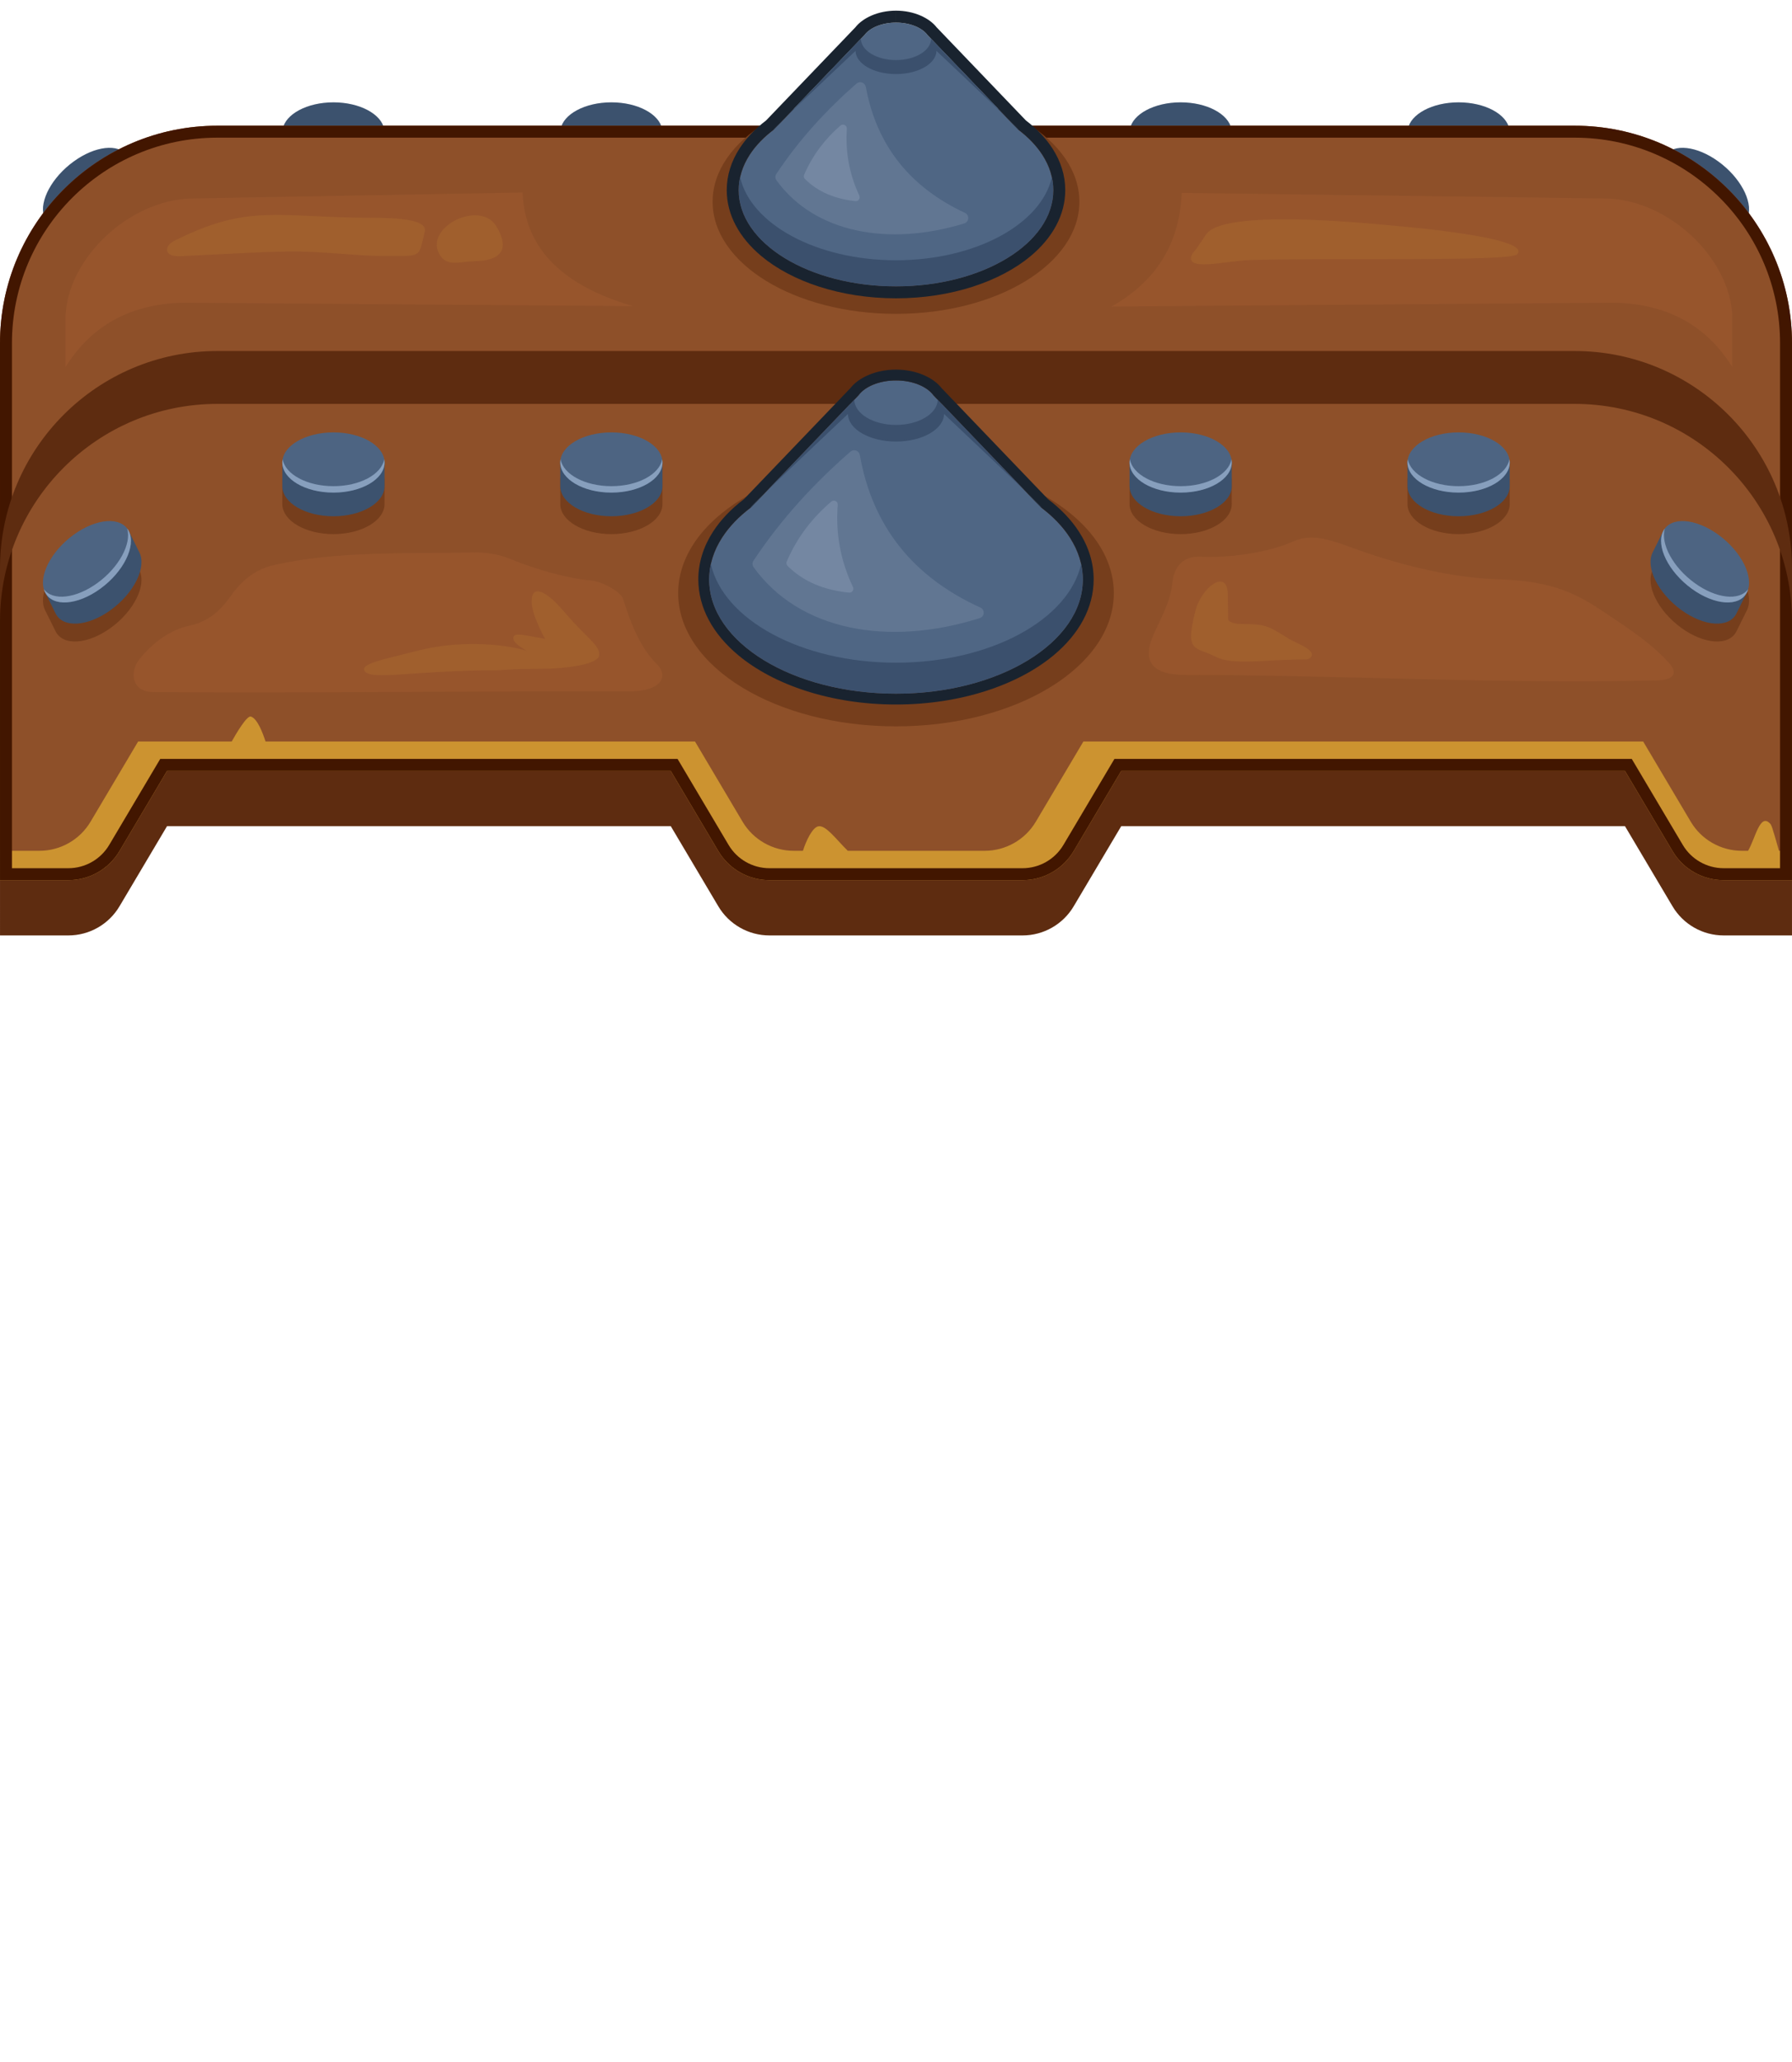 <?xml version="1.0" encoding="UTF-8" standalone="no"?><!DOCTYPE svg PUBLIC "-//W3C//DTD SVG 1.1//EN" "http://www.w3.org/Graphics/SVG/1.1/DTD/svg11.dtd"><svg width="100%" height="100%" viewBox="0 0 300 345" version="1.1" xmlns="http://www.w3.org/2000/svg" xmlns:xlink="http://www.w3.org/1999/xlink" xml:space="preserve" xmlns:serif="http://www.serif.com/" style="fill-rule:evenodd;clip-rule:evenodd;stroke-linejoin:round;stroke-miterlimit:2;"><g id="Boss"><g id="Boss-Head" serif:id="Boss Head"><path d="M141.445,26.12l0,-4.135l0.005,-0c0.007,-0.123 0.022,-0.244 0.044,-0.364c0.456,-2.527 4.093,-4.498 8.506,-4.498c4.413,-0 8.05,1.971 8.506,4.498c0.022,0.12 0.037,0.241 0.044,0.364l0.005,-0l-0,4.135c-0,2.779 -3.834,5.036 -8.555,5.036c-4.721,-0 -8.555,-2.257 -8.555,-5.036Zm-47.649,-0l-0,-4.135l0.005,-0c0.007,-0.123 0.022,-0.244 0.043,-0.364c0.456,-2.527 4.093,-4.498 8.507,-4.498c4.413,-0 8.05,1.971 8.506,4.498c0.022,0.12 0.036,0.241 0.043,0.364l0.005,-0l0,4.135c0,2.779 -3.833,5.036 -8.554,5.036c-4.722,-0 -8.555,-2.257 -8.555,-5.036Zm-46.531,-0l0,-4.135l0.005,-0c0.007,-0.123 0.022,-0.244 0.043,-0.364c0.457,-2.527 4.094,-4.498 8.507,-4.498c4.413,-0 8.05,1.971 8.506,4.498c0.022,0.12 0.036,0.241 0.043,0.364l0.005,-0l0,4.135c0,2.779 -3.833,5.036 -8.554,5.036c-4.722,-0 -8.555,-2.257 -8.555,-5.036Zm-39.923,10.015c-0.751,-2.536 1.354,-6.471 4.974,-9.104c3.619,-2.634 7.479,-3.038 8.978,-1.048c0.072,0.095 0.137,0.195 0.198,0.3l0.004,-0.003l1.841,3.703c1.237,2.489 -0.902,6.797 -4.775,9.614c-3.872,2.817 -8.02,3.084 -9.257,0.595l-1.841,-3.703l0.004,-0.003c-0.048,-0.114 -0.091,-0.231 -0.126,-0.351Zm181.763,-14.15c0.007,-0.123 0.021,-0.244 0.043,-0.364c0.456,-2.527 4.093,-4.498 8.506,-4.498c4.413,-0 8.05,1.971 8.507,4.498c0.021,0.12 0.036,0.241 0.043,0.364l0.005,-0l-0,4.135c-0,2.779 -3.833,5.036 -8.555,5.036c-4.721,-0 -8.554,-2.257 -8.554,-5.036l-0,-4.135l0.005,-0Zm46.531,-0c0.007,-0.123 0.021,-0.244 0.043,-0.364c0.456,-2.527 4.093,-4.498 8.506,-4.498c4.413,-0 8.05,1.971 8.506,4.498c0.022,0.12 0.037,0.241 0.044,0.364l0.005,-0l-0,4.135c-0,2.779 -3.834,5.036 -8.555,5.036c-4.721,-0 -8.555,-2.257 -8.555,-5.036l0,-4.135l0.006,-0Zm42.873,4.295l0.004,0.003c0.06,-0.105 0.126,-0.205 0.197,-0.3c1.499,-1.99 5.36,-1.586 8.979,1.048c3.619,2.633 5.725,6.568 4.974,9.104c-0.036,0.12 -0.078,0.237 -0.126,0.351l0.004,0.003l-1.841,3.703c-1.237,2.489 -5.386,2.222 -9.258,-0.595c-3.872,-2.817 -6.011,-7.125 -4.774,-9.614l1.841,-3.703Z" style="fill:#3c526e;"/><path d="M171.183,156.512l-42.366,-0c-3.516,-0 -6.771,-1.854 -8.565,-4.877l-7.959,-13.409l-84.329,0l-7.959,13.409c-1.794,3.023 -5.049,4.877 -8.565,4.877l-11.438,-0l-0.002,-89.849c0,-20.078 16.301,-36.38 36.38,-36.38l227.24,0c20.079,0 36.38,16.302 36.38,36.38l-0.002,89.849l-11.438,-0c-3.516,-0 -6.771,-1.854 -8.565,-4.877l-7.959,-13.409l-84.329,0l-7.959,13.409c-1.794,3.023 -5.049,4.877 -8.565,4.877Z" style="fill:#5e2c10;"/><path d="M171.183,147.263l-42.366,-0c-3.516,-0 -6.771,-1.854 -8.565,-4.877l-7.959,-13.409l-84.329,0l-7.959,13.409c-1.794,3.023 -5.049,4.877 -8.565,4.877l-11.438,-0l-0.002,-89.849c0,-20.078 16.301,-36.38 36.38,-36.38l227.24,0c20.079,0 36.38,16.302 36.38,36.38l-0.002,89.849l-11.438,-0c-3.516,-0 -6.771,-1.854 -8.565,-4.877l-7.959,-13.409l-84.329,0l-7.959,13.409c-1.794,3.023 -5.049,4.877 -8.565,4.877Z" style="fill:#8e5029;"/><path d="M297.821,142.35l2.177,0l-0,4.913l-11.438,-0c-3.516,-0 -6.771,-1.854 -8.565,-4.877l-7.959,-13.409l-84.329,0l-7.959,13.409c-1.794,3.023 -5.049,4.877 -8.565,4.877l-42.366,-0c-3.516,-0 -6.771,-1.854 -8.565,-4.877l-7.959,-13.409l-84.329,0l-7.959,13.409c-1.794,3.023 -5.049,4.877 -8.565,4.877l-11.438,-0l0,-4.913l6.597,0c3.516,0 6.771,-1.853 8.565,-4.876l7.959,-13.409l15.666,-0c0.741,-1.319 2.525,-4.354 3.197,-4.175c1.089,0.29 2.031,2.804 2.465,4.175l71.9,-0l7.959,13.409c1.794,3.023 5.049,4.876 8.565,4.876l1.545,0c0.514,-1.623 1.572,-3.939 2.616,-4.102c1.258,-0.196 3.011,2.271 4.892,4.102l22.919,0c3.515,0 6.771,-1.853 8.565,-4.876l7.959,-13.409l93.716,-0l7.959,13.409c1.794,3.023 5.049,4.876 8.565,4.876l1.033,0c1.184,-1.97 1.98,-6.345 3.653,-4.586c0.278,0.292 0.31,0.325 1.524,4.586Z" style="fill:#cc9330;"/><path d="M87.488,32.203c0.35,8.549 5.578,15.239 18.456,19.015l-73.264,-0.559c-8.867,-0.293 -16.598,2.567 -21.699,10.738l-0,-8.725c0.516,-9.569 10.618,-19.182 21.028,-19.462l55.479,-1.007Zm110.342,0.069l71.141,0.938c10.41,0.28 20.512,9.893 21.028,19.462l0,8.725c-5.101,-8.171 -12.832,-11.031 -21.699,-10.738l-82.214,0.628c7.425,-4.196 11.395,-10.467 11.744,-19.015Zm0.597,80.659c-5.584,0 -7.012,-2.321 -5.598,-6.054c0.919,-2.424 3.114,-5.803 3.45,-9.438c0.259,-2.796 2.045,-4.439 4.557,-4.296c4.628,0.263 11.458,-0.649 15.622,-2.539c2.761,-1.252 5.581,-0.564 9.373,0.847c7.617,2.833 16.677,5.2 24.866,5.467c7.938,0.259 12.244,1.705 17.509,5.273c3.522,2.387 7.851,5.041 11.196,8.722c1.533,1.687 0.871,2.858 -2.018,2.929c-26.057,0.644 -52.969,-0.911 -78.957,-0.911Zm-92.886,2.734c-26.93,-0.041 -52.742,0.3 -79.803,0.13c-3.967,-0.025 -3.826,-3.559 -2.604,-5.207c2.402,-3.241 5.78,-5.336 8.397,-5.859c4.044,-0.808 5.935,-3.398 7.29,-5.272c1.91,-2.642 4.231,-4.262 6.9,-4.882c10.613,-2.465 22.98,-1.908 33.587,-2.148c2.075,-0.047 4.254,0.329 5.989,1.041c4.62,1.898 9.927,3.341 13.604,3.646c1.985,0.164 5.064,1.952 5.403,3.059c1.271,4.144 2.94,8.268 5.598,10.87c2.23,2.185 0.613,4.63 -4.361,4.622Z" style="fill:#a15a30;fill-opacity:0.5;"/><path d="M67.616,42.824c-4.625,0.001 -4.616,0.099 -11.072,-0.399c-7.902,-0.61 -9.447,-0.39 -26.248,0.439c-3.22,0.16 -2.564,-1.844 -1.244,-2.509c12.721,-6.403 17.3,-3.939 33.47,-3.914c3.653,0.006 9.112,0.214 8.589,2.313c-0.329,1.32 -0.482,2.266 -0.785,2.987c-0.382,0.908 -1.243,1.083 -2.71,1.083Zm11.977,0.864c-2.745,0.091 -4.856,1.049 -6.071,-1.224c-2.427,-4.543 6.9,-9.116 9.599,-4.56c3.333,5.626 -2.236,5.741 -3.528,5.784Zm129.483,-0.168c-3.845,0.134 -11.051,2.042 -9.473,-1.039c0.134,-0.262 0.269,-0.149 2.128,-2.993c0.605,-0.927 2.185,-4.566 31.542,-1.73c0.779,0.075 23.485,1.913 20.712,4.794c-1.241,1.29 -32.274,0.527 -44.909,0.968Zm-1.546,60.873c4.429,0.045 4.5,0.168 8.263,2.499c1.028,0.637 5.166,2.059 3.405,3.273c-0.501,0.345 -0.58,0 -7.595,0.417c-7.473,0.443 -7.364,-0.563 -9.931,-1.493c-2.361,-0.855 -2.854,-1.433 -1.615,-6.635c1.016,-4.267 5.301,-7.262 5.472,-3.273c0.079,1.835 0.012,4.456 0.126,4.601c0.289,0.367 1.186,0.604 1.875,0.611Zm-119.286,4.521c-0.073,-0.046 -2.868,-1.445 -2.222,-2.459c0.39,-0.613 1.935,-0.115 5.222,0.427c-0.26,-0.474 -2.315,-4.23 -2.247,-6.378c0.095,-3.004 2.825,-1.248 5.339,1.72c3.929,4.639 6.115,5.705 5.982,7.376c-0.141,1.79 -6.906,2.272 -8.59,2.283c-7.392,0.051 -7.383,0.253 -8.026,0.254c-14.281,0.024 -21.129,1.694 -22.548,0.264c-1.329,-1.339 3.559,-2.16 8.153,-3.38c9.774,-2.596 17.924,-0.488 18.937,-0.107Z" style="fill:#bf7c32;fill-opacity:0.25;"/><path d="M141.445,84.331l0,-4.135l0.005,-0c0.007,-0.123 0.022,-0.244 0.044,-0.364c0.456,-2.527 4.093,-4.498 8.506,-4.498c4.413,-0 8.05,1.971 8.506,4.498c0.022,0.12 0.037,0.241 0.044,0.364l0.005,-0l-0,4.135c-0,2.779 -3.834,5.036 -8.555,5.036c-4.721,-0 -8.555,-2.257 -8.555,-5.036Zm-47.649,-0l-0,-4.135l0.005,-0c0.007,-0.123 0.022,-0.244 0.043,-0.364c0.456,-2.527 4.093,-4.498 8.507,-4.498c4.413,-0 8.05,1.971 8.506,4.498c0.022,0.12 0.036,0.241 0.043,0.364l0.005,-0l0,4.135c0,2.779 -3.833,5.036 -8.554,5.036c-4.722,-0 -8.555,-2.257 -8.555,-5.036Zm-46.531,-0l0,-4.135l0.005,-0c0.007,-0.123 0.022,-0.244 0.043,-0.364c0.457,-2.527 4.094,-4.498 8.507,-4.498c4.413,-0 8.05,1.971 8.506,4.498c0.022,0.12 0.036,0.241 0.043,0.364l0.005,-0l0,4.135c0,2.779 -3.833,5.036 -8.554,5.036c-4.722,-0 -8.555,-2.257 -8.555,-5.036Zm-39.923,17.24c-0.751,-2.535 1.354,-6.471 4.974,-9.104c3.619,-2.633 7.479,-3.038 8.978,-1.047c0.072,0.094 0.137,0.194 0.198,0.299l0.004,-0.003l1.841,3.703c1.237,2.489 -0.902,6.797 -4.775,9.614c-3.872,2.817 -8.02,3.084 -9.257,0.595l-1.841,-3.703l0.004,-0.003c-0.048,-0.114 -0.091,-0.231 -0.126,-0.351Zm181.763,-21.375c0.007,-0.123 0.021,-0.244 0.043,-0.364c0.456,-2.527 4.093,-4.498 8.506,-4.498c4.413,-0 8.05,1.971 8.507,4.498c0.021,0.12 0.036,0.241 0.043,0.364l0.005,-0l-0,4.135c-0,2.779 -3.833,5.036 -8.555,5.036c-4.721,-0 -8.554,-2.257 -8.554,-5.036l-0,-4.135l0.005,-0Zm46.531,-0c0.007,-0.123 0.021,-0.244 0.043,-0.364c0.456,-2.527 4.093,-4.498 8.506,-4.498c4.413,-0 8.05,1.971 8.506,4.498c0.022,0.12 0.037,0.241 0.044,0.364l0.005,-0l-0,4.135c-0,2.779 -3.834,5.036 -8.555,5.036c-4.721,-0 -8.555,-2.257 -8.555,-5.036l0,-4.135l0.006,-0Zm42.873,11.52l0.004,0.003c0.06,-0.105 0.126,-0.205 0.197,-0.299c1.499,-1.991 5.36,-1.586 8.979,1.047c3.619,2.633 5.725,6.569 4.974,9.104c-0.036,0.12 -0.078,0.237 -0.126,0.351l0.004,0.003l-1.841,3.703c-1.237,2.489 -5.386,2.222 -9.258,-0.595c-3.872,-2.817 -6.011,-7.125 -4.774,-9.614l1.841,-3.703Z" style="fill:#763e1c;"/><g><g><path d="M141.445,81.343l0,-4.135l3.674,0c1.385,-0.568 3.067,-0.901 4.881,-0.901c1.814,0 3.496,0.333 4.881,0.901l3.674,0l-0,4.135c-0,2.78 -3.834,5.036 -8.555,5.036c-4.721,0 -8.555,-2.256 -8.555,-5.036Z" style="fill:#3c526e;"/><ellipse cx="150" cy="77.382" rx="8.555" ry="5.036" style="fill:#4d6482;"/><path d="M158.506,76.845c0.032,0.176 0.049,0.356 0.049,0.537c-0,2.78 -3.834,5.036 -8.555,5.036c-4.721,0 -8.555,-2.256 -8.555,-5.036c0,-0.181 0.017,-0.361 0.049,-0.537c0.456,2.527 4.093,4.498 8.506,4.498c4.413,0 8.05,-1.971 8.506,-4.498Z" style="fill:#879fbd;"/></g><g><path d="M93.796,81.343l-0,-4.135l3.673,0c1.385,-0.568 3.068,-0.901 4.882,-0.901c1.813,0 3.496,0.333 4.881,0.901l3.673,0l0,4.135c0,2.78 -3.833,5.036 -8.554,5.036c-4.722,0 -8.555,-2.256 -8.555,-5.036Z" style="fill:#3c526e;"/><ellipse cx="102.351" cy="77.382" rx="8.555" ry="5.036" style="fill:#4d6482;"/><path d="M110.857,76.845c0.032,0.176 0.048,0.356 0.048,0.537c0,2.78 -3.833,5.036 -8.554,5.036c-4.722,0 -8.555,-2.256 -8.555,-5.036c-0,-0.181 0.016,-0.361 0.048,-0.537c0.456,2.527 4.093,4.498 8.507,4.498c4.413,0 8.05,-1.971 8.506,-4.498Z" style="fill:#879fbd;"/></g><g><path d="M47.265,81.343l0,-4.135l3.674,0c1.384,-0.568 3.067,-0.901 4.881,-0.901c1.813,0 3.496,0.333 4.881,0.901l3.673,0l0,4.135c0,2.78 -3.833,5.036 -8.554,5.036c-4.722,0 -8.555,-2.256 -8.555,-5.036Z" style="fill:#3c526e;"/><ellipse cx="55.82" cy="77.382" rx="8.555" ry="5.036" style="fill:#4d6482;"/><path d="M64.326,76.845c0.032,0.176 0.048,0.356 0.048,0.537c0,2.78 -3.833,5.036 -8.554,5.036c-4.722,0 -8.555,-2.256 -8.555,-5.036c0,-0.181 0.016,-0.361 0.048,-0.537c0.457,2.527 4.094,4.498 8.507,4.498c4.413,0 8.05,-1.971 8.506,-4.498Z" style="fill:#879fbd;"/></g><g><path d="M9.305,102.641l-1.841,-3.703l3.013,-2.192c0.883,-1.335 2.114,-2.637 3.602,-3.719c1.487,-1.083 3.016,-1.789 4.404,-2.106l3.013,-2.192l1.841,3.703c1.237,2.489 -0.902,6.796 -4.775,9.614c-3.872,2.817 -8.02,3.083 -9.257,0.595Z" style="fill:#3c526e;"/><path d="M12.316,89.479c3.872,-2.817 8.02,-3.083 9.257,-0.594c1.237,2.488 -0.902,6.796 -4.774,9.614c-3.872,2.817 -8.02,3.083 -9.257,0.594c-1.238,-2.488 0.901,-6.796 4.774,-9.614Z" style="fill:#4d6482;"/><path d="M21.294,88.432c0.105,0.139 0.198,0.29 0.279,0.453c1.237,2.488 -0.902,6.796 -4.774,9.614c-3.872,2.817 -8.02,3.083 -9.257,0.594c-0.081,-0.162 -0.148,-0.332 -0.2,-0.51c1.499,1.991 5.359,1.586 8.979,-1.047c3.619,-2.633 5.724,-6.569 4.973,-9.104Z" style="fill:#879fbd;"/></g><g><path d="M206.209,81.343l-0,-4.135l-3.674,0c-1.384,-0.568 -3.067,-0.901 -4.881,-0.901c-1.814,0 -3.496,0.333 -4.881,0.901l-3.673,0l-0,4.135c-0,2.78 3.833,5.036 8.554,5.036c4.722,0 8.555,-2.256 8.555,-5.036Z" style="fill:#3c526e;"/><ellipse cx="197.654" cy="77.382" rx="8.555" ry="5.036" style="fill:#4d6482;"/><path d="M189.148,76.845c-0.032,0.176 -0.048,0.356 -0.048,0.537c-0,2.78 3.833,5.036 8.554,5.036c4.722,0 8.555,-2.256 8.555,-5.036c-0,-0.181 -0.017,-0.361 -0.048,-0.537c-0.457,2.527 -4.094,4.498 -8.507,4.498c-4.413,0 -8.05,-1.971 -8.506,-4.498Z" style="fill:#879fbd;"/></g><g><path d="M252.74,81.343l-0,-4.135l-3.674,0c-1.384,-0.568 -3.067,-0.901 -4.881,-0.901c-1.814,0 -3.496,0.333 -4.881,0.901l-3.674,0l0,4.135c0,2.78 3.834,5.036 8.555,5.036c4.721,0 8.555,-2.256 8.555,-5.036Z" style="fill:#3c526e;"/><ellipse cx="244.185" cy="77.382" rx="8.555" ry="5.036" style="fill:#4d6482;"/><path d="M235.679,76.845c-0.032,0.176 -0.049,0.356 -0.049,0.537c0,2.78 3.834,5.036 8.555,5.036c4.721,0 8.555,-2.256 8.555,-5.036c-0,-0.181 -0.017,-0.361 -0.049,-0.537c-0.456,2.527 -4.093,4.498 -8.506,4.498c-4.413,0 -8.05,-1.971 -8.506,-4.498Z" style="fill:#879fbd;"/></g><g><path d="M290.7,102.641l1.841,-3.703l-3.013,-2.192c-0.883,-1.335 -2.115,-2.637 -3.602,-3.719c-1.488,-1.083 -3.016,-1.789 -4.404,-2.106l-3.013,-2.192l-1.841,3.703c-1.237,2.489 0.902,6.796 4.774,9.614c3.872,2.817 8.021,3.083 9.258,0.595Z" style="fill:#3c526e;"/><path d="M287.689,89.479c-3.872,-2.817 -8.02,-3.083 -9.257,-0.594c-1.238,2.488 0.901,6.796 4.774,9.614c3.872,2.817 8.02,3.083 9.257,0.594c1.237,-2.488 -0.902,-6.796 -4.774,-9.614Z" style="fill:#4d6482;"/><path d="M278.71,88.432c-0.104,0.139 -0.198,0.29 -0.278,0.453c-1.238,2.488 0.901,6.796 4.774,9.614c3.872,2.817 8.02,3.083 9.257,0.594c0.081,-0.162 0.147,-0.332 0.2,-0.51c-1.499,1.991 -5.36,1.586 -8.979,-1.047c-3.619,-2.633 -5.725,-6.569 -4.974,-9.104Z" style="fill:#879fbd;"/></g></g><path d="M171.183,147.263l-42.366,-0c-3.516,-0 -6.771,-1.854 -8.565,-4.877l-7.959,-13.409l-84.329,0l-7.959,13.409c-1.794,3.023 -5.049,4.877 -8.565,4.877l-11.438,-0l-0.002,-89.849c0,-20.078 16.301,-36.38 36.38,-36.38l227.24,0c20.079,0 36.38,16.302 36.38,36.38l-0.002,89.849l-11.438,-0c-3.516,-0 -6.771,-1.854 -8.565,-4.877l-7.959,-13.409l-84.329,0l-7.959,13.409c-1.794,3.023 -5.049,4.877 -8.565,4.877Zm0,-2c2.81,-0 5.411,-1.481 6.845,-3.897l8.54,-14.389l86.606,0l8.541,14.389c1.434,2.416 4.035,3.897 6.845,3.897c-0,-0 9.438,-0 9.438,-0l0.002,-87.849c-0,-18.975 -15.405,-34.38 -34.38,-34.38l-227.24,0c-18.975,0 -34.38,15.405 -34.38,34.38l0.002,87.849l9.438,-0c2.81,-0 5.411,-1.481 6.845,-3.897l8.541,-14.389l86.606,0l8.54,14.389c1.434,2.416 4.035,3.897 6.845,3.897l42.366,-0Z" style="fill:#421600;"/><path d="M263.62,67.577l-227.24,0c-20.079,0 -36.38,16.302 -36.38,36.38l0,-8.847c0,-20.079 16.301,-36.38 36.38,-36.38l227.24,-0c20.079,-0 36.38,16.301 36.38,36.38l0,8.847c0,-20.078 -16.301,-36.38 -36.38,-36.38Z" style="fill:#5e2c10;"/><g><ellipse cx="150" cy="99.246" rx="36.465" ry="22.284" style="fill:#763e1c;"/><path d="M149.998,116.064c-17.264,-0 -31.28,-8.566 -31.28,-19.116c-0,-2.467 0.766,-4.824 2.16,-6.989c1.194,-1.856 2.85,-3.57 4.881,-5.089l17.963,-18.729c1.072,-1.467 3.48,-2.49 6.276,-2.491l0.002,0c2.796,0.001 5.204,1.024 6.276,2.491l17.963,18.729c2.031,1.519 3.686,3.233 4.881,5.089c1.394,2.165 2.16,4.522 2.16,6.989c-0,10.55 -14.016,19.116 -31.28,19.116l-0.002,0Z" style="fill:#4f6684;"/><path d="M149.998,117.876c-10.841,-0.001 -20.442,-3.283 -26.401,-8.25c-4.251,-3.544 -6.69,-7.952 -6.69,-12.678c-0,-2.811 0.859,-5.502 2.448,-7.97c1.28,-1.987 3.038,-3.832 5.198,-5.467c-0,-0 17.787,-18.546 17.785,-18.543c1.365,-1.771 4.253,-3.128 7.66,-3.129l0.001,1.811c-2.796,0.001 -5.205,1.024 -6.277,2.491l-17.963,18.729c-2.031,1.519 -3.687,3.233 -4.881,5.089c-1.394,2.165 -2.16,4.522 -2.16,6.989c-0,10.55 14.016,19.116 31.28,19.116c17.264,-0 31.282,-8.566 31.282,-19.116c-0,-2.467 -0.766,-4.824 -2.16,-6.989c-1.195,-1.856 -2.85,-3.57 -4.881,-5.089l-17.963,-18.729c-1.072,-1.467 -3.48,-2.49 -6.277,-2.491l0.001,-1.811c3.408,0.001 6.297,1.359 7.658,3.126c-0,-0 17.787,18.546 17.783,18.543c2.162,1.636 3.922,3.482 5.202,5.47c1.589,2.468 2.448,5.159 2.448,7.97c0,4.726 -2.439,9.134 -6.69,12.678c-5.959,4.967 -15.56,8.249 -26.401,8.25l-0.002,-0Z" style="fill:#19232f;"/><path d="M141.955,69.273c-0,0 -18.119,17.035 -16.196,15.597l17.256,-17.992c0.044,2.332 3.156,4.218 6.983,4.218c3.828,-0 6.941,-1.887 6.983,-4.22l17.258,17.994c1.921,1.437 -16.196,-15.599 -16.196,-15.599c-0.048,2.548 -3.634,4.607 -8.044,4.607c-4.409,0 -7.994,-2.058 -8.044,-4.605Z" style="fill:#3b506d;"/><path d="M164.126,101.652c0.357,0.16 0.58,0.524 0.558,0.915c-0.021,0.391 -0.281,0.729 -0.654,0.85c-15.304,4.84 -30.24,2.105 -37.875,-8.527c-0.227,-0.32 -0.233,-0.746 -0.017,-1.072c4.661,-7.025 10.181,-12.977 16.24,-18.256c0.26,-0.224 0.62,-0.291 0.943,-0.176c0.324,0.115 0.56,0.396 0.619,0.734c2.146,12.117 9.067,20.477 20.186,25.532Z" style="fill:#617692;"/><path d="M131.706,93.953c-0.105,0.245 -0.052,0.529 0.135,0.72c2.688,2.701 6.201,4.068 10.304,4.482c0.235,0.022 0.464,-0.084 0.599,-0.277c0.135,-0.194 0.155,-0.445 0.053,-0.658c-2.225,-4.689 -2.891,-9.258 -2.55,-13.749c0.023,-0.265 -0.116,-0.517 -0.351,-0.639c-0.236,-0.122 -0.522,-0.09 -0.724,0.081c-3.064,2.627 -5.661,5.839 -7.466,10.04Z" style="fill:#7487a2;"/><path d="M180.994,94.355c0.188,0.848 0.286,1.713 0.286,2.593c-0,10.55 -14.016,19.116 -31.28,19.116l-0.002,0c-17.264,-0 -31.28,-8.566 -31.28,-19.116c-0,-0.88 0.097,-1.745 0.286,-2.593c2.073,9.325 15.169,16.523 30.994,16.523l0.002,0c15.825,-0 28.921,-7.198 30.994,-16.523Z" style="fill:#3b506d;"/></g><g><ellipse cx="150" cy="33.752" rx="30.7" ry="18.761" style="fill:#763e1c;"/><path d="M149.998,47.912c-14.535,-0.001 -26.335,-7.212 -26.335,-16.095c-0,-2.076 0.645,-4.061 1.818,-5.884c1.006,-1.562 2.4,-3.005 4.11,-4.285l15.123,-15.768c0.903,-1.235 2.93,-2.096 5.284,-2.097l0.002,0c2.354,0.001 4.382,0.862 5.284,2.097l15.124,15.768c1.709,1.28 3.103,2.723 4.109,4.285c1.174,1.823 1.818,3.808 1.818,5.884c0,8.883 -11.8,16.094 -26.335,16.095l-0.002,-0Z" style="fill:#4f6684;"/><path d="M150,3.783l-0,-2c3.027,0.001 5.584,1.229 6.807,2.795c-0,0 14.933,15.57 14.932,15.569c1.853,1.408 3.36,2.995 4.459,4.703c1.389,2.157 2.137,4.51 2.137,6.967c0,4.112 -2.105,7.956 -5.803,11.039c-5.087,4.24 -13.278,7.056 -22.532,7.056l-0.002,-0c-9.254,-0 -17.445,-2.816 -22.532,-7.056c-3.698,-3.083 -5.803,-6.927 -5.803,-11.039c-0,-2.457 0.748,-4.81 2.137,-6.967c1.099,-1.708 2.607,-3.295 4.458,-4.702c0,0 14.934,-15.57 14.931,-15.567c1.227,-1.57 3.783,-2.797 6.809,-2.798l0,2c-2.352,0.001 -4.381,0.862 -5.284,2.097l-15.123,15.768c-1.71,1.28 -3.104,2.723 -4.11,4.285c-1.173,1.823 -1.818,3.808 -1.818,5.884c-0,8.883 11.8,16.094 26.335,16.095l0.002,-0c14.535,-0.001 26.335,-7.212 26.335,-16.095c0,-2.076 -0.644,-4.061 -1.818,-5.884c-1.006,-1.562 -2.4,-3.005 -4.109,-4.285l-15.124,-15.768c-0.902,-1.235 -2.93,-2.096 -5.284,-2.097Z" style="fill:#19232f;"/><path d="M143.226,8.517c0,0 -15.254,14.343 -13.635,13.131l14.528,-15.147c0.037,1.963 2.657,3.551 5.879,3.551c3.223,-0 5.844,-1.589 5.879,-3.553l14.531,15.149c1.617,1.211 -13.636,-13.133 -13.636,-13.133c-0.041,2.145 -3.06,3.879 -6.773,3.879c-3.712,0 -6.73,-1.733 -6.773,-3.877Z" style="fill:#3b506d;"/><path d="M161.549,35.619c0.355,0.163 0.573,0.528 0.549,0.918c-0.025,0.391 -0.287,0.725 -0.66,0.843c-12.712,3.901 -25.067,1.585 -31.451,-7.209c-0.229,-0.32 -0.236,-0.747 -0.018,-1.075c3.859,-5.8 8.416,-10.731 13.415,-15.11c0.258,-0.224 0.617,-0.292 0.94,-0.179c0.323,0.114 0.56,0.392 0.621,0.729c1.834,9.94 7.522,16.848 16.604,21.083Z" style="fill:#617692;"/><path d="M134.626,29.231c-0.106,0.246 -0.052,0.532 0.137,0.722c2.215,2.2 5.089,3.335 8.437,3.703c0.235,0.024 0.464,-0.08 0.601,-0.273c0.136,-0.192 0.159,-0.443 0.058,-0.657c-1.772,-3.806 -2.329,-7.519 -2.088,-11.17c0.021,-0.264 -0.12,-0.514 -0.356,-0.634c-0.236,-0.12 -0.522,-0.086 -0.723,0.086c-2.48,2.168 -4.585,4.805 -6.066,8.223Z" style="fill:#7487a2;"/><path d="M176.095,29.634c0.158,0.714 0.24,1.443 0.24,2.183c0,8.883 -11.8,16.094 -26.335,16.095l-0.002,-0c-14.535,-0.001 -26.335,-7.212 -26.335,-16.095c-0,-0.74 0.082,-1.469 0.241,-2.183c1.745,7.851 12.771,13.911 26.094,13.912l0.002,-0c13.323,-0.001 24.349,-6.061 26.095,-13.912Z" style="fill:#3b506d;"/></g></g></g></svg>